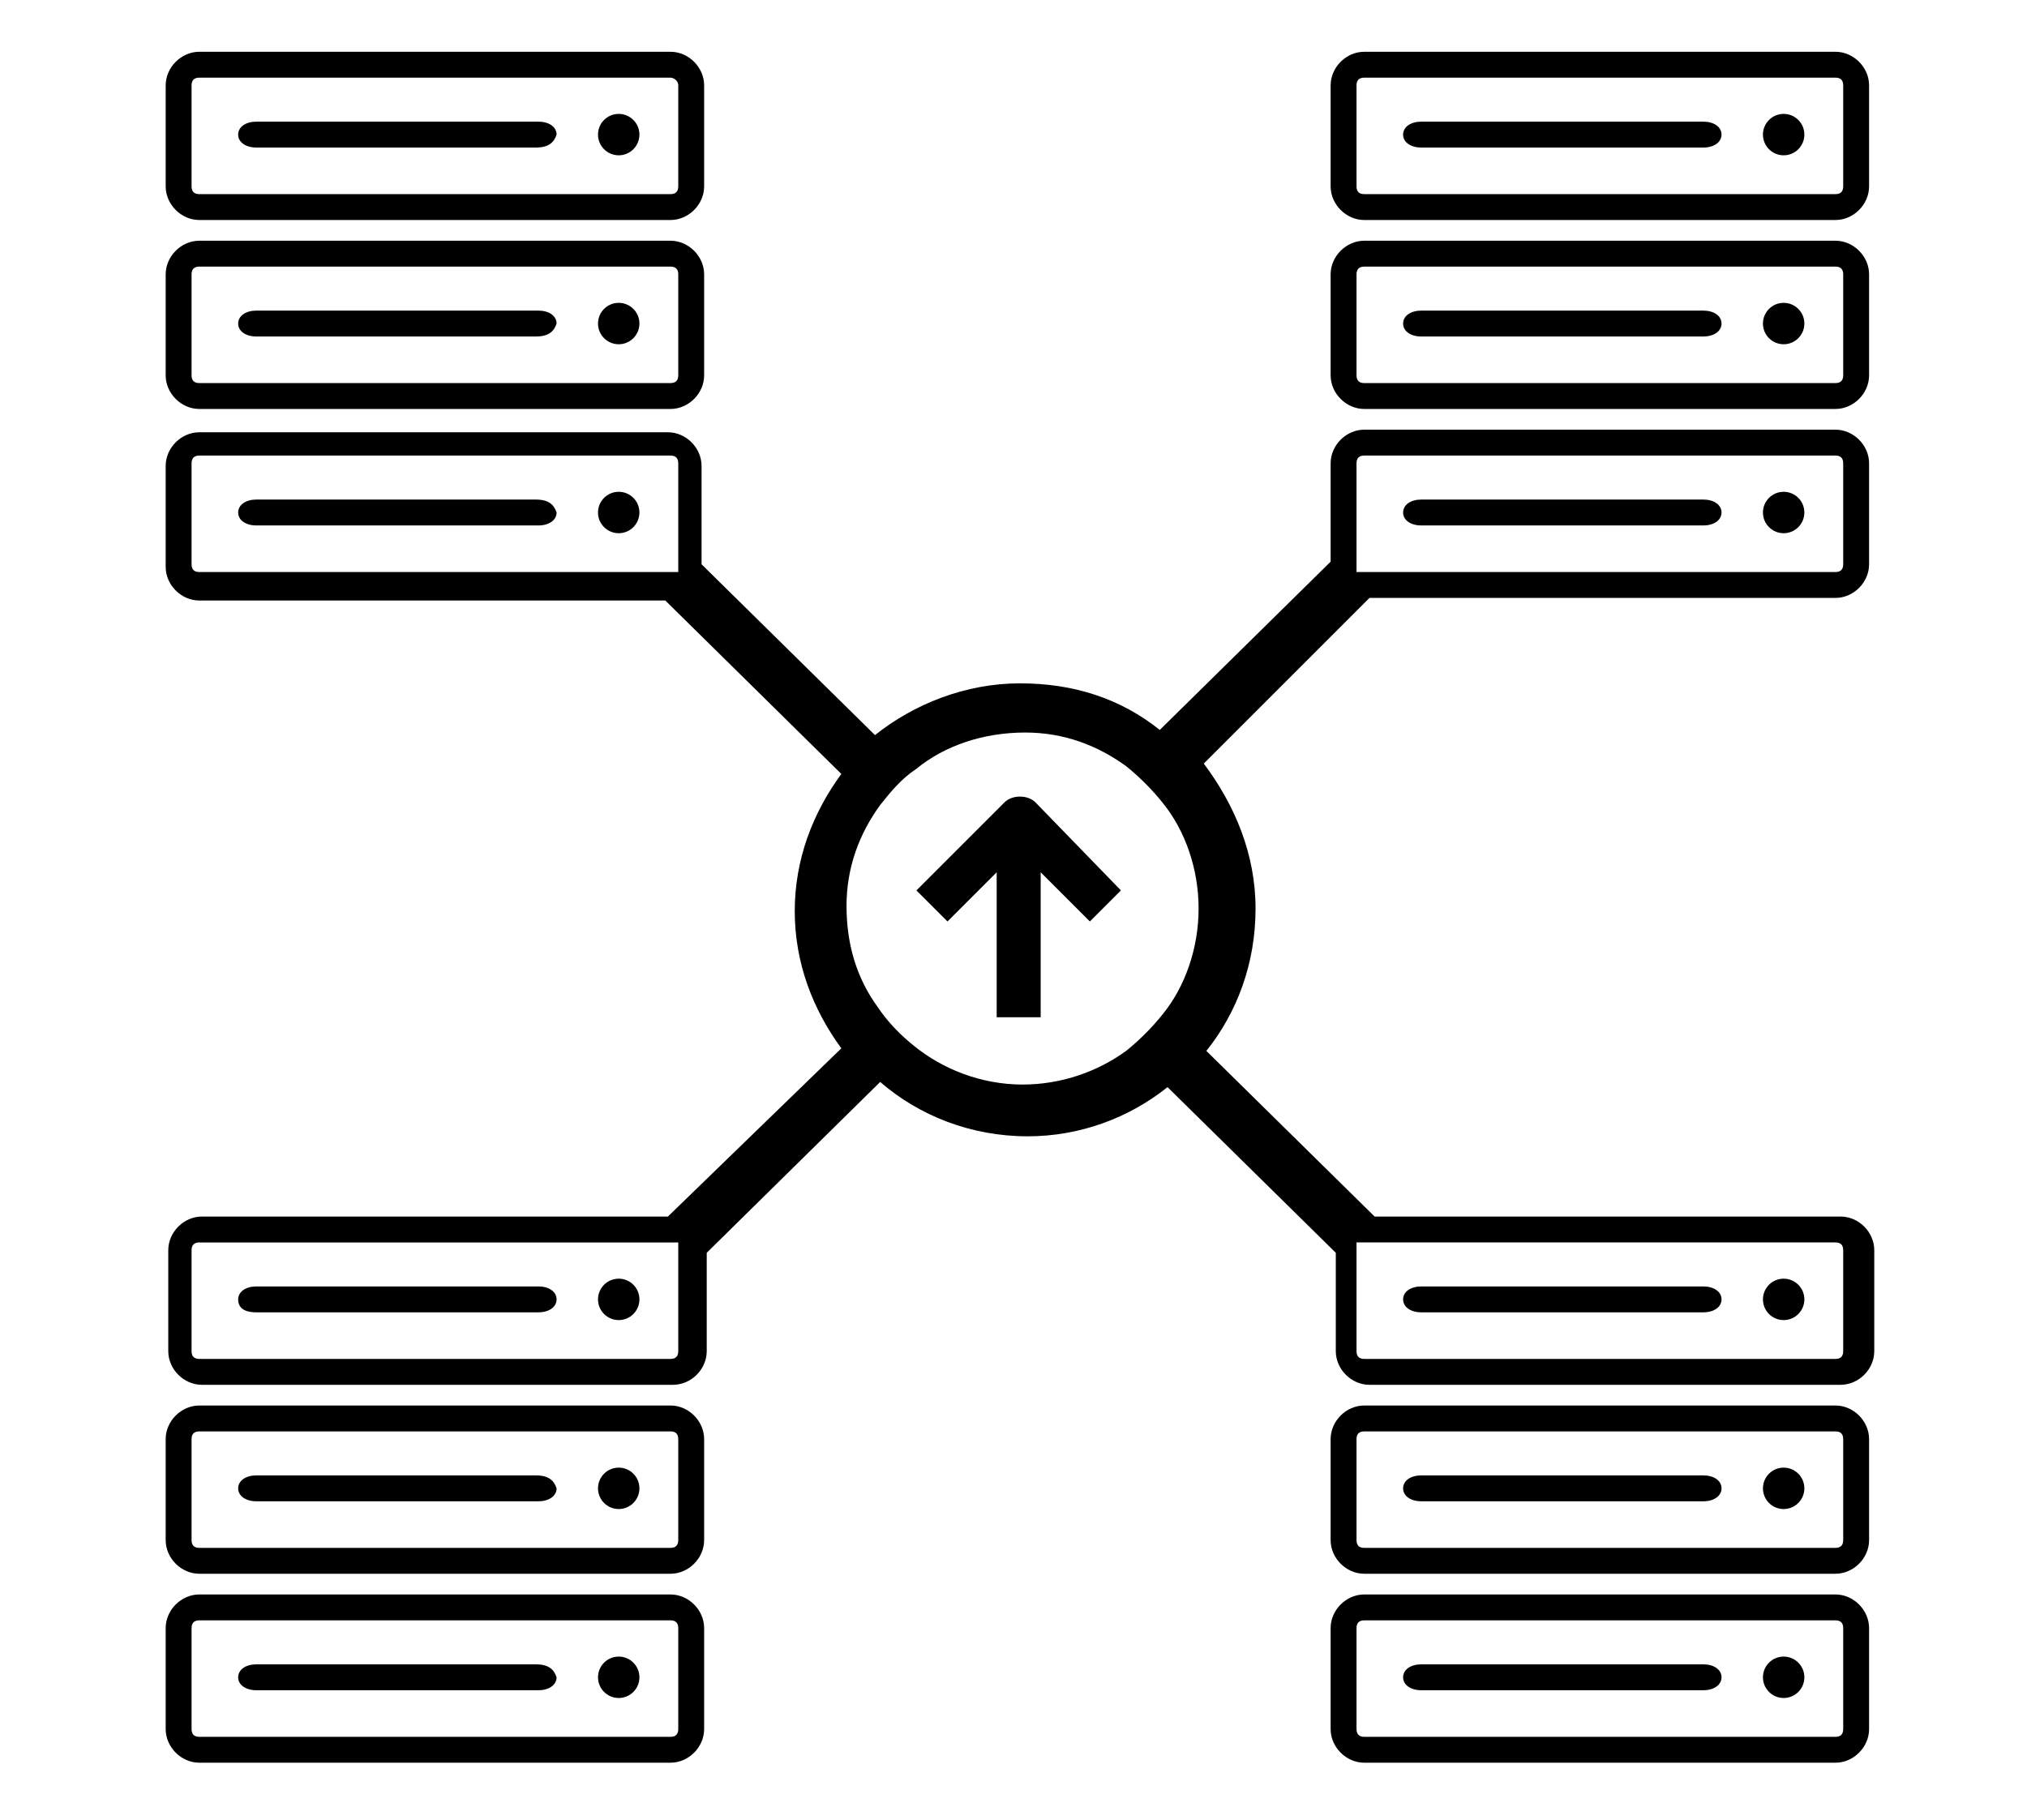 <?xml version="1.0" encoding="utf-8"?>
<!-- Generator: Adobe Illustrator 21.0.2, SVG Export Plug-In . SVG Version: 6.00 Build 0)  -->
<svg version="1.1" id="Layer_1" xmlns="http://www.w3.org/2000/svg" xmlns:xlink="http://www.w3.org/1999/xlink" x="0px" y="0px"
	 viewBox="0 0 78.3 70.3" style="enable-background:new 0 0 78.3 70.3;" xml:space="preserve">
<g>
	<g>
		<g>
			<path d="M25.9,8.5H7.7C7,8.5,6.4,7.9,6.4,7.2V3.3C6.4,2.6,7,2,7.7,2h18.2c0.7,0,1.3,0.6,1.3,1.3v3.9C27.2,7.9,26.6,8.5,25.9,8.5z
				 M7.7,3C7.5,3,7.4,3.1,7.4,3.3v3.9c0,0.2,0.1,0.3,0.3,0.3h18.2c0.2,0,0.3-0.1,0.3-0.3V3.3C26.2,3.1,26,3,25.9,3H7.7z"/>
		</g>
	</g>
	<g>
		<g>
			<path d="M20.7,5.7H9.9c-0.4,0-0.7-0.2-0.7-0.5s0.3-0.5,0.7-0.5h10.9c0.4,0,0.7,0.2,0.7,0.5C21.4,5.5,21.2,5.7,20.7,5.7z"/>
		</g>
		<g>
			<circle cx="23.9" cy="5.2" r="0.8"/>
		</g>
	</g>
</g>
<g>
	<g>
		<g>
			<path d="M25.9,15.8H7.7c-0.7,0-1.3-0.6-1.3-1.3v-3.9c0-0.7,0.6-1.3,1.3-1.3h18.2c0.7,0,1.3,0.6,1.3,1.3v3.9
				C27.2,15.2,26.6,15.8,25.9,15.8z M7.7,10.3c-0.2,0-0.3,0.1-0.3,0.3v3.9c0,0.2,0.1,0.3,0.3,0.3h18.2c0.2,0,0.3-0.1,0.3-0.3v-3.9
				c0-0.2-0.1-0.3-0.3-0.3H7.7z"/>
		</g>
	</g>
	<g>
		<g>
			<path d="M20.7,13H9.9c-0.4,0-0.7-0.2-0.7-0.5S9.5,12,9.9,12h10.9c0.4,0,0.7,0.2,0.7,0.5C21.4,12.8,21.2,13,20.7,13z"/>
		</g>
		<g>
			<circle cx="23.9" cy="12.5" r="0.8"/>
		</g>
	</g>
</g>
<g>
	<g>
		<g>
			<path d="M70.9,8.5H52.7c-0.7,0-1.3-0.6-1.3-1.3V3.3C51.4,2.6,52,2,52.7,2h18.2c0.7,0,1.3,0.6,1.3,1.3v3.9
				C72.2,7.9,71.6,8.5,70.9,8.5z M52.7,3c-0.2,0-0.3,0.1-0.3,0.3v3.9c0,0.2,0.1,0.3,0.3,0.3h18.2c0.2,0,0.3-0.1,0.3-0.3V3.3
				c0-0.2-0.1-0.3-0.3-0.3H52.7z"/>
		</g>
	</g>
	<g>
		<g>
			<path d="M65.8,5.7H54.9c-0.4,0-0.7-0.2-0.7-0.5s0.3-0.5,0.7-0.5h10.9c0.4,0,0.7,0.2,0.7,0.5S66.2,5.7,65.8,5.7z"/>
		</g>
		<g>
			<circle cx="68.9" cy="5.2" r="0.8"/>
		</g>
	</g>
</g>
<g>
	<g>
		<g>
			<path d="M70.9,15.8H52.7c-0.7,0-1.3-0.6-1.3-1.3v-3.9c0-0.7,0.6-1.3,1.3-1.3h18.2c0.7,0,1.3,0.6,1.3,1.3v3.9
				C72.2,15.2,71.6,15.8,70.9,15.8z M52.7,10.3c-0.2,0-0.3,0.1-0.3,0.3v3.9c0,0.2,0.1,0.3,0.3,0.3h18.2c0.2,0,0.3-0.1,0.3-0.3v-3.9
				c0-0.2-0.1-0.3-0.3-0.3H52.7z"/>
		</g>
	</g>
	<g>
		<g>
			<path d="M65.8,13H54.9c-0.4,0-0.7-0.2-0.7-0.5s0.3-0.5,0.7-0.5h10.9c0.4,0,0.7,0.2,0.7,0.5S66.2,13,65.8,13z"/>
		</g>
		<g>
			<circle cx="68.9" cy="12.5" r="0.8"/>
		</g>
	</g>
</g>
<g>
	<path d="M38.5,33.7v5.6h1.7v-5.6l1.9,1.9l1.2-1.2L40,31c-0.3-0.3-0.9-0.3-1.2,0l-3.4,3.4l1.2,1.2L38.5,33.7z"/>
</g>
<g>
	<path d="M9.9,50.7h10.9c0.4,0,0.7-0.2,0.7-0.5s-0.3-0.5-0.7-0.5H9.9c-0.4,0-0.7,0.2-0.7,0.5S9.4,50.7,9.9,50.7z"/>
	<circle cx="23.9" cy="50.2" r="0.8"/>
	<path d="M25.9,54.3H7.7c-0.7,0-1.3,0.6-1.3,1.3v3.9c0,0.7,0.6,1.3,1.3,1.3h18.2c0.7,0,1.3-0.6,1.3-1.3v-3.9
		C27.2,54.9,26.6,54.3,25.9,54.3z M26.2,59.5c0,0.2-0.1,0.3-0.3,0.3H7.7c-0.2,0-0.3-0.1-0.3-0.3v-3.9c0-0.2,0.1-0.3,0.3-0.3h18.2
		c0.2,0,0.3,0.1,0.3,0.3V59.5z"/>
	<path d="M20.7,57H9.9c-0.4,0-0.7,0.2-0.7,0.5S9.5,58,9.9,58h10.9c0.4,0,0.7-0.2,0.7-0.5C21.4,57.2,21.2,57,20.7,57z"/>
	<circle cx="23.9" cy="57.5" r="0.8"/>
	<path d="M25.9,61.6H7.7c-0.7,0-1.3,0.6-1.3,1.3v3.9c0,0.7,0.6,1.3,1.3,1.3h18.2c0.7,0,1.3-0.6,1.3-1.3v-3.9
		C27.2,62.2,26.6,61.6,25.9,61.6z M26.2,66.8c0,0.2-0.1,0.3-0.3,0.3H7.7c-0.2,0-0.3-0.1-0.3-0.3v-3.9c0-0.2,0.1-0.3,0.3-0.3h18.2
		c0.2,0,0.3,0.1,0.3,0.3V66.8z"/>
	<path d="M20.7,64.3H9.9c-0.4,0-0.7,0.2-0.7,0.5s0.3,0.5,0.7,0.5h10.9c0.4,0,0.7-0.2,0.7-0.5C21.4,64.5,21.2,64.3,20.7,64.3z"/>
	<circle cx="23.9" cy="64.8" r="0.8"/>
	<path d="M54.9,50.7h10.9c0.4,0,0.7-0.2,0.7-0.5s-0.3-0.5-0.7-0.5H54.9c-0.4,0-0.7,0.2-0.7,0.5S54.5,50.7,54.9,50.7z"/>
	<circle cx="68.9" cy="50.2" r="0.8"/>
	<path d="M70.9,54.3H52.7c-0.7,0-1.3,0.6-1.3,1.3v3.9c0,0.7,0.6,1.3,1.3,1.3h18.2c0.7,0,1.3-0.6,1.3-1.3v-3.9
		C72.2,54.9,71.6,54.3,70.9,54.3z M71.2,59.5c0,0.2-0.1,0.3-0.3,0.3H52.7c-0.2,0-0.3-0.1-0.3-0.3v-3.9c0-0.2,0.1-0.3,0.3-0.3h18.2
		c0.2,0,0.3,0.1,0.3,0.3C71.2,55.6,71.2,59.5,71.2,59.5z"/>
	<path d="M65.8,57H54.9c-0.4,0-0.7,0.2-0.7,0.5s0.3,0.5,0.7,0.5h10.9c0.4,0,0.7-0.2,0.7-0.5S66.2,57,65.8,57z"/>
	<circle cx="68.9" cy="57.5" r="0.8"/>
	<path d="M70.9,61.6H52.7c-0.7,0-1.3,0.6-1.3,1.3v3.9c0,0.7,0.6,1.3,1.3,1.3h18.2c0.7,0,1.3-0.6,1.3-1.3v-3.9
		C72.2,62.2,71.6,61.6,70.9,61.6z M71.2,66.8c0,0.2-0.1,0.3-0.3,0.3H52.7c-0.2,0-0.3-0.1-0.3-0.3v-3.9c0-0.2,0.1-0.3,0.3-0.3h18.2
		c0.2,0,0.3,0.1,0.3,0.3C71.2,62.9,71.2,66.8,71.2,66.8z"/>
	<path d="M65.8,64.3H54.9c-0.4,0-0.7,0.2-0.7,0.5s0.3,0.5,0.7,0.5h10.9c0.4,0,0.7-0.2,0.7-0.5S66.2,64.3,65.8,64.3z"/>
	<circle cx="68.9" cy="64.8" r="0.8"/>
	<path d="M70.9,23.1c0.7,0,1.3-0.6,1.3-1.3v-3.9c0-0.7-0.6-1.3-1.3-1.3H52.7c-0.7,0-1.3,0.6-1.3,1.3v3.8l-6.6,6.5
		c-1.5-1.2-3.3-1.8-5.4-1.8c-2.1,0-4.1,0.8-5.6,2l-6.7-6.6V18c0-0.7-0.6-1.3-1.3-1.3H7.7c-0.7,0-1.3,0.6-1.3,1.3v3.9
		c0,0.7,0.6,1.3,1.3,1.3h18l6.8,6.7c-1.1,1.5-1.8,3.3-1.8,5.3s0.7,3.8,1.8,5.3L25.8,47h-18c-0.7,0-1.3,0.6-1.3,1.3v3.9
		c0,0.7,0.6,1.3,1.3,1.3H26c0.7,0,1.3-0.6,1.3-1.3v-3.8l6.7-6.6c1.5,1.3,3.5,2.1,5.7,2.1c2,0,3.9-0.7,5.4-1.9l6.5,6.4v3.8
		c0,0.7,0.6,1.3,1.3,1.3h18.2c0.7,0,1.3-0.6,1.3-1.3v-3.9c0-0.7-0.6-1.3-1.3-1.3h-18l-6.5-6.4c1.2-1.5,1.9-3.4,1.9-5.5s-0.8-4-2-5.6
		l6.4-6.4L70.9,23.1L70.9,23.1z M26.2,22.1L26.2,22.1H7.7c-0.2,0-0.3-0.1-0.3-0.3v-3.9c0-0.2,0.1-0.3,0.3-0.3h18.2
		c0.2,0,0.3,0.1,0.3,0.3V22.1z M26.2,52.2c0,0.2-0.1,0.3-0.3,0.3H7.7c-0.2,0-0.3-0.1-0.3-0.3v-3.9c0-0.2,0.1-0.3,0.3-0.3h18.5V52.2z
		 M52.4,48h18.5c0.2,0,0.3,0.1,0.3,0.3v3.9c0,0.2-0.1,0.3-0.3,0.3H52.7c-0.2,0-0.3-0.1-0.3-0.3V48z M44.9,39.2
		c-0.4,0.5-0.9,1-1.4,1.4c-1.1,0.8-2.5,1.3-4,1.3c-1.6,0-3.1-0.6-4.2-1.5c-0.5-0.4-1-0.9-1.4-1.5c-0.8-1.1-1.2-2.4-1.2-3.9
		s0.5-2.8,1.3-3.9c0.4-0.5,0.8-1,1.4-1.4c1.1-0.9,2.6-1.4,4.2-1.4c1.5,0,2.8,0.5,3.9,1.3c0.5,0.4,1,0.9,1.4,1.4
		c0.9,1.1,1.4,2.6,1.4,4.1C46.3,36.6,45.8,38.1,44.9,39.2z M52.4,22.1v-4.2c0-0.2,0.1-0.3,0.3-0.3h18.2c0.2,0,0.3,0.1,0.3,0.3v3.9
		c0,0.2-0.1,0.3-0.3,0.3H52.4L52.4,22.1z"/>
	<path d="M65.8,19.3H54.9c-0.4,0-0.7,0.2-0.7,0.5s0.3,0.5,0.7,0.5h10.9c0.4,0,0.7-0.2,0.7-0.5S66.2,19.3,65.8,19.3z"/>
	<circle cx="68.9" cy="19.8" r="0.8"/>
	<path d="M20.7,19.3H9.9c-0.4,0-0.7,0.2-0.7,0.5s0.3,0.5,0.7,0.5h10.9c0.4,0,0.7-0.2,0.7-0.5C21.4,19.5,21.2,19.3,20.7,19.3z"/>
	<circle cx="23.9" cy="19.8" r="0.8"/>
</g>
</svg>

